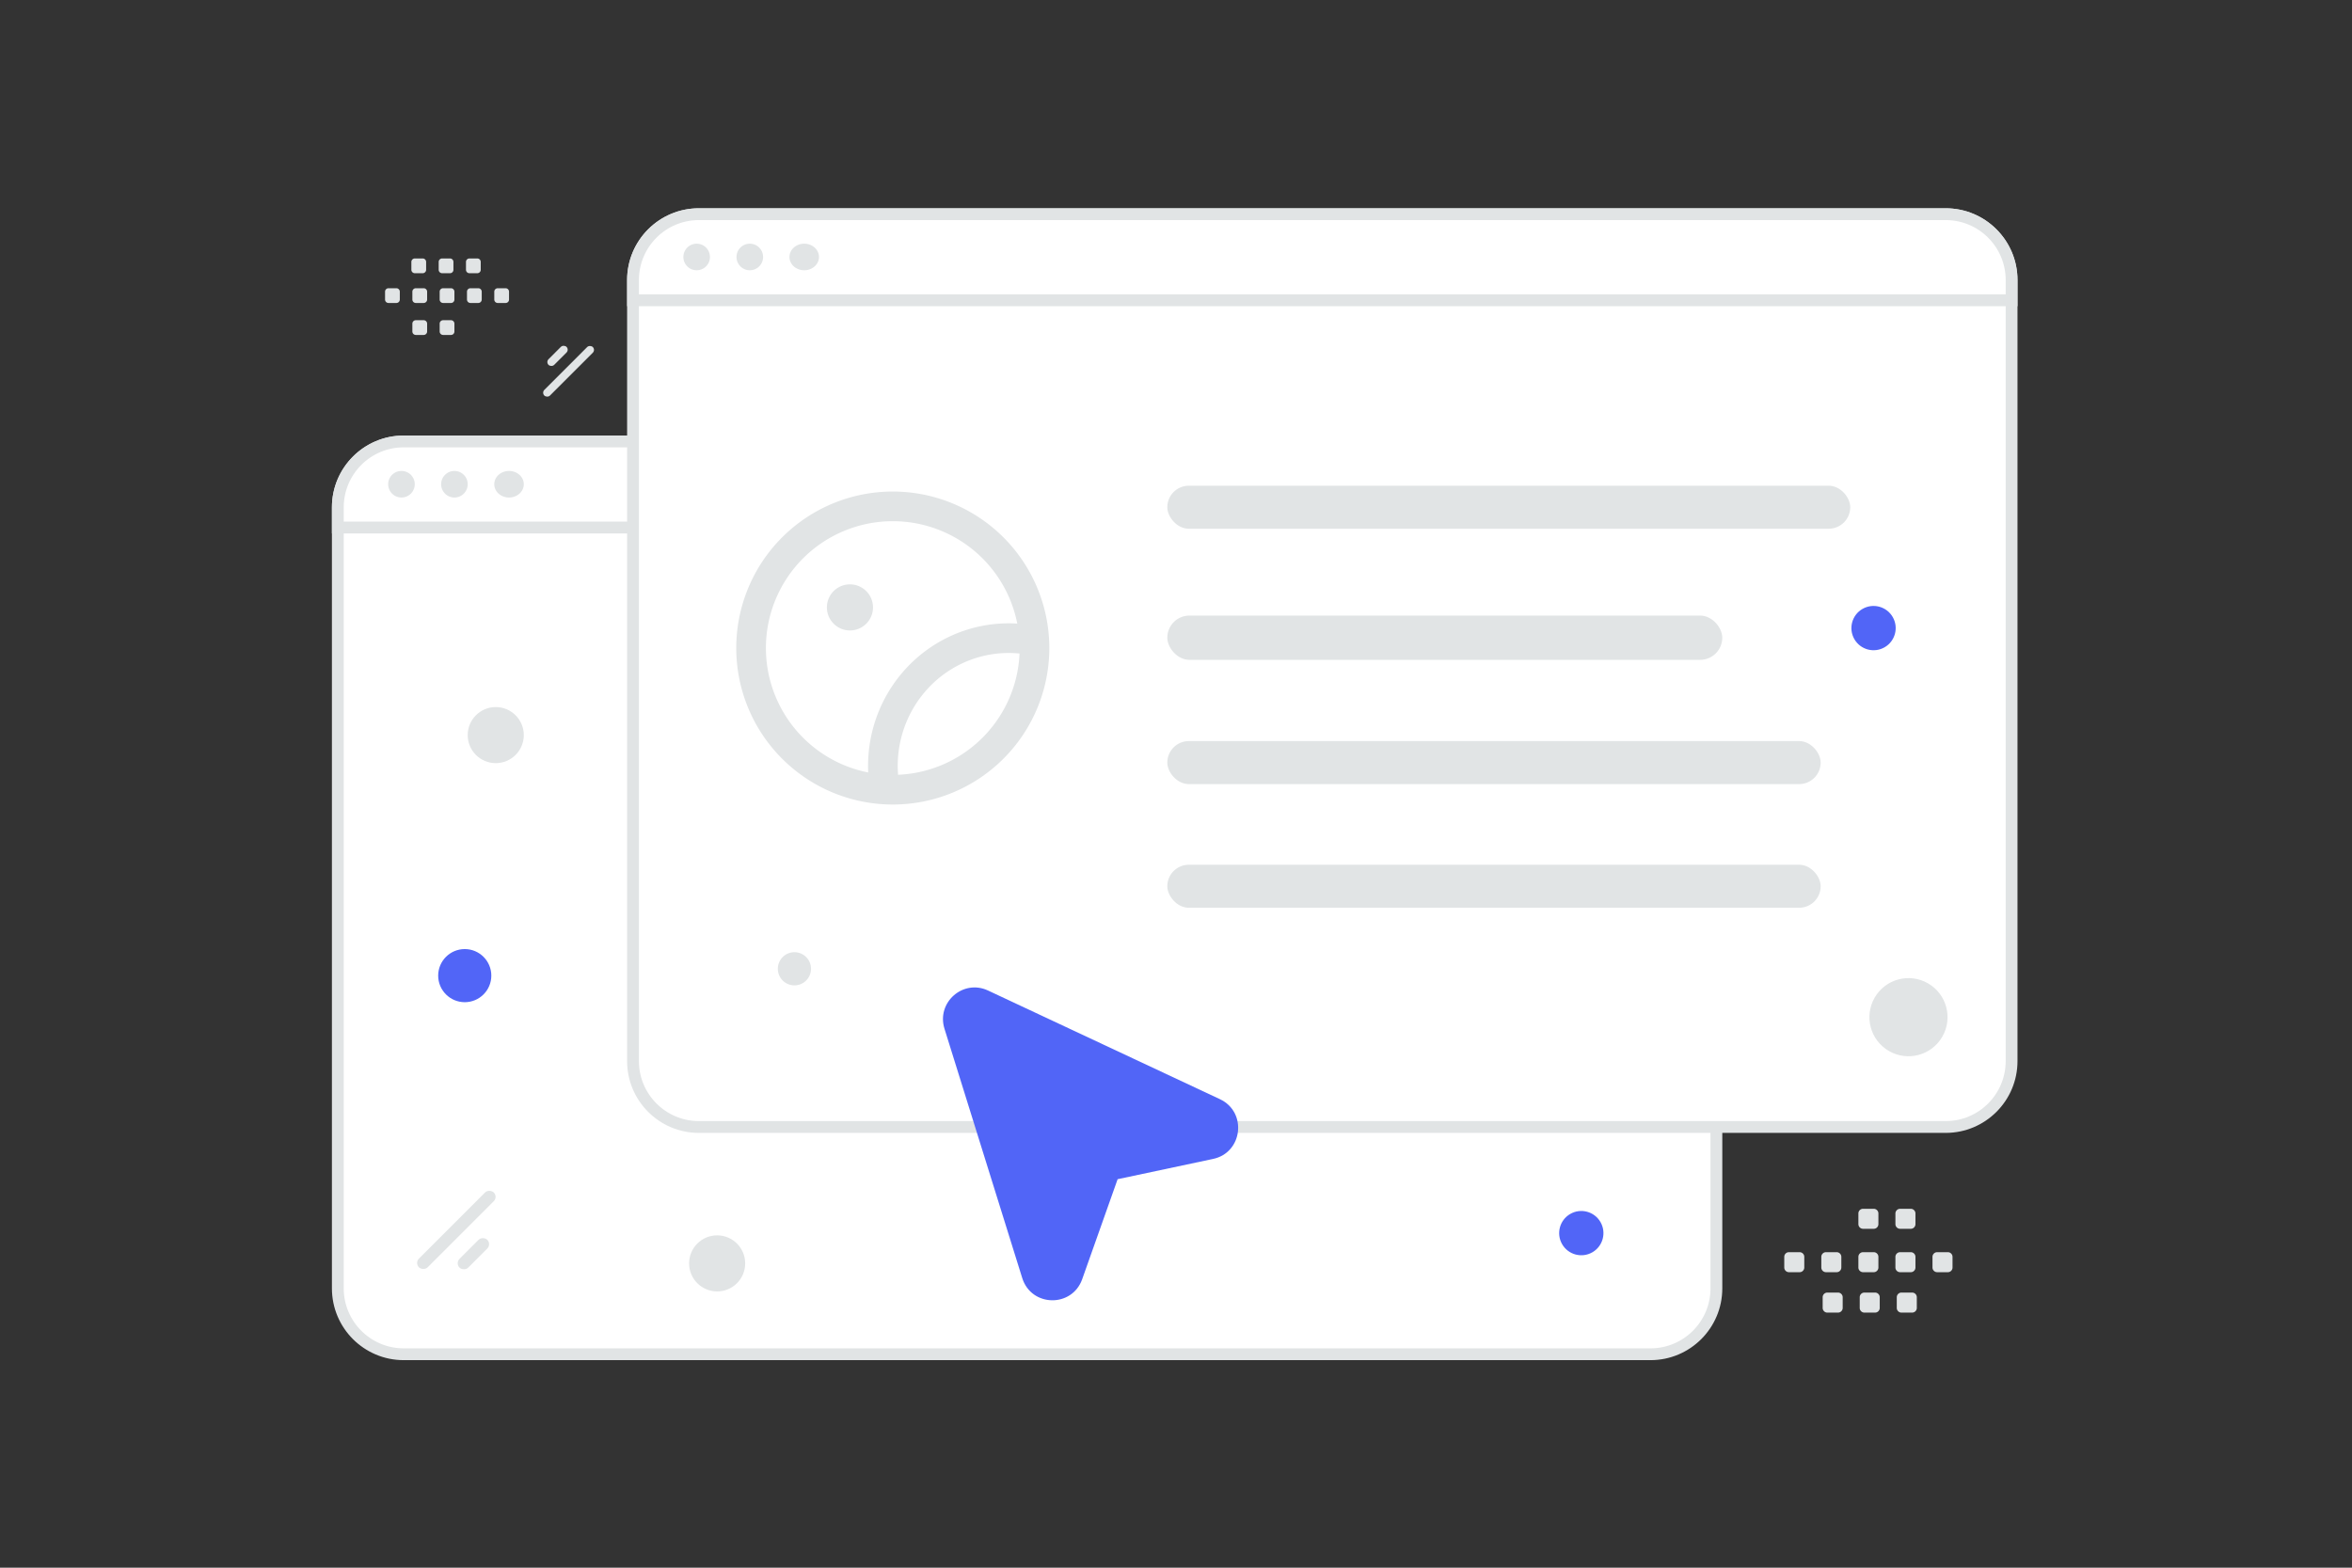 <svg width="900" height="600" viewBox="0 0 900 600" fill="none" xmlns="http://www.w3.org/2000/svg"><rect x="0" y="0" width="900" height="600" fill="#333333" stroke="none"/><path fill="transparent" d="M0 0h900v600H0z"/><path fill-rule="evenodd" clip-rule="evenodd" d="M193.467 115.96h-3.013a1.317 1.317 0 0 1-1.315-1.316v-3.013c0-.728.593-1.315 1.315-1.315h3.013a1.32 1.32 0 0 1 1.316 1.315v3.013a1.313 1.313 0 0 1-1.316 1.316zm-10.446 0h-3.013a1.32 1.32 0 0 1-1.315-1.316v-3.013c0-.728.593-1.315 1.315-1.315h3.013a1.32 1.32 0 0 1 1.315 1.315v3.013a1.32 1.32 0 0 1-1.315 1.316zm-10.453 0h-3.013a1.32 1.32 0 0 1-1.315-1.316v-3.013c0-.728.593-1.315 1.315-1.315h3.013a1.32 1.32 0 0 1 1.315 1.315v3.013a1.312 1.312 0 0 1-1.315 1.316zm-10.447 0h-3.012a1.32 1.32 0 0 1-1.316-1.316v-3.013c0-.728.593-1.315 1.316-1.315h3.012c.729 0 1.322.593 1.322 1.315v3.013a1.33 1.33 0 0 1-1.322 1.316zm-10.446 0h-3.013a1.322 1.322 0 0 1-1.321-1.316v-3.013c0-.728.593-1.315 1.321-1.315h3.013a1.32 1.32 0 0 1 1.315 1.315v3.013a1.32 1.32 0 0 1-1.315 1.316zm30.963-11.392h-3.013a1.32 1.32 0 0 1-1.315-1.315v-3.019a1.32 1.32 0 0 1 1.315-1.315h3.013c.729 0 1.315.593 1.315 1.315v3.013a1.313 1.313 0 0 1-1.315 1.321zm-10.446 0h-3.013a1.32 1.32 0 0 1-1.315-1.315v-3.019a1.32 1.32 0 0 1 1.315-1.315h3.013a1.32 1.32 0 0 1 1.315 1.315v3.013a1.313 1.313 0 0 1-1.315 1.321zm-10.447 0h-3.013a1.32 1.32 0 0 1-1.321-1.315v-3.019c0-.722.592-1.315 1.321-1.315h3.013a1.32 1.32 0 0 1 1.315 1.315v3.013c0 .729-.593 1.321-1.315 1.321zm10.823 23.629h-3.013a1.32 1.32 0 0 1-1.315-1.315v-3.013c0-.729.593-1.316 1.315-1.316h3.013a1.32 1.32 0 0 1 1.315 1.316v3.013a1.311 1.311 0 0 1-1.315 1.315zm-10.447 0h-3.012a1.32 1.32 0 0 1-1.316-1.315v-3.013c0-.729.593-1.316 1.316-1.316h3.012c.729 0 1.322.593 1.322 1.316v3.013a1.33 1.33 0 0 1-1.322 1.315zm522.419 351.05h4.089c.988 0 1.784.804 1.784 1.784v4.089c0 .989-.804 1.785-1.784 1.785h-4.089a1.791 1.791 0 0 1-1.785-1.785v-4.089a1.78 1.78 0 0 1 1.785-1.784zm14.177 0h4.089c.98 0 1.784.804 1.784 1.784v4.089c0 .989-.804 1.785-1.784 1.785h-4.089a1.791 1.791 0 0 1-1.785-1.785v-4.089c0-.98.804-1.784 1.785-1.784zm14.185 0h4.089c.981 0 1.785.804 1.785 1.784v4.089c0 .989-.804 1.785-1.785 1.785h-4.089c-.98 0-1.784-.804-1.784-1.785v-4.089a1.78 1.78 0 0 1 1.784-1.784zm14.178 0h4.089c.98 0 1.785.804 1.785 1.784v4.089c0 .989-.805 1.785-1.785 1.785h-4.089a1.793 1.793 0 0 1-1.793-1.785v-4.089a1.804 1.804 0 0 1 1.793-1.784zm14.178 0h4.089c.988 0 1.793.804 1.793 1.784v4.089c0 .989-.805 1.785-1.793 1.785h-4.089a1.791 1.791 0 0 1-1.785-1.785v-4.089c0-.98.804-1.784 1.785-1.784zm-42.022 15.459h4.089c.98 0 1.785.804 1.785 1.785v4.097c0 .98-.805 1.785-1.785 1.785h-4.089a1.787 1.787 0 0 1-1.785-1.785v-4.089a1.783 1.783 0 0 1 1.785-1.793zm14.178 0h4.089c.98 0 1.784.804 1.784 1.785v4.097c0 .98-.804 1.785-1.784 1.785h-4.089a1.792 1.792 0 0 1-1.785-1.785v-4.089a1.782 1.782 0 0 1 1.785-1.793zm14.177 0h4.089c.989 0 1.793.804 1.793 1.785v4.097c0 .98-.804 1.785-1.793 1.785h-4.089c-.98 0-1.785-.805-1.785-1.785v-4.089c0-.989.805-1.793 1.785-1.793zm-14.689-32.067h4.089c.981 0 1.785.804 1.785 1.785v4.089c0 .988-.804 1.784-1.785 1.784h-4.089a1.79 1.79 0 0 1-1.784-1.784v-4.089a1.78 1.78 0 0 1 1.784-1.785zm14.178 0h4.089c.98 0 1.785.804 1.785 1.785v4.089c0 .988-.805 1.784-1.785 1.784h-4.089a1.793 1.793 0 0 1-1.793-1.784v-4.089a1.804 1.804 0 0 1 1.793-1.785z" fill="#E1E4E5"/><path d="M631.567 518.31H154.485c-13.925 0-25.217-11.292-25.217-25.217V194.169c0-13.924 11.292-25.217 25.217-25.217h477.082c13.925 0 25.217 11.293 25.217 25.217v298.924c0 13.925-11.292 25.217-25.217 25.217z" fill="#fff" stroke="#E1E4E5" stroke-width="4.518"/><path d="M656.784 201.901H129.268v-7.732c0-13.924 11.292-25.217 25.217-25.217h477.082c13.925 0 25.217 11.293 25.217 25.217v7.732z" fill="#fff" stroke="#E1E4E5" stroke-width="4.518"/><path d="M153.553 190.414a5.084 5.084 0 1 0 0-10.167 5.084 5.084 0 0 0 0 10.167zm20.333 0a5.083 5.083 0 1 0 0-10.167 5.083 5.083 0 0 0 0 10.167zm20.897 0c3.119 0 5.647-2.276 5.647-5.083 0-2.808-2.528-5.083-5.647-5.083-3.12 0-5.648 2.275-5.648 5.083 0 2.807 2.528 5.083 5.648 5.083z" fill="#E1E4E5"/><path d="M744.523 431.334H267.442c-13.925 0-25.218-11.293-25.218-25.218V107.193c0-13.925 11.293-25.218 25.218-25.218h477.081c13.925 0 25.218 11.293 25.218 25.218v298.923c0 13.925-11.293 25.218-25.218 25.218z" fill="#fff" stroke="#E1E4E5" stroke-width="4.518"/><path d="M769.741 114.924H242.224v-7.731c0-13.925 11.293-25.218 25.218-25.218h477.081c13.925 0 25.218 11.293 25.218 25.218v7.731z" fill="#fff" stroke="#E1E4E5" stroke-width="4.518"/><path d="M266.51 103.437a5.083 5.083 0 1 0 0-10.165 5.083 5.083 0 0 0 0 10.165zm20.332 0a5.083 5.083 0 1 0 0-10.165 5.083 5.083 0 0 0 0 10.165zm20.897 0c3.119 0 5.648-2.275 5.648-5.083 0-2.807-2.529-5.083-5.648-5.083-3.119 0-5.648 2.276-5.648 5.083 0 2.808 2.529 5.083 5.648 5.083z" fill="#E1E4E5"/><rect x="446.676" y="283.635" width="250.008" height="16.461" rx="8.231" fill="#E1E4E5"/><rect x="446.676" y="330.962" width="250.008" height="16.461" rx="8.231" fill="#E1E4E5"/><rect x="446.676" y="235.596" width="212.358" height="16.944" rx="8.472" fill="#E1E4E5"/><rect x="446.676" y="185.896" width="261.325" height="16.461" rx="8.231" fill="#E1E4E5"/><circle cx="325.234" cy="232.47" r="6.725" fill="#E1E4E5" stroke="#E1E4E5" stroke-width="4.203"/><path d="M393.323 244.808a48.685 48.685 0 0 0-6.989-.568c-14.109-.102-27.552 6.084-36.776 16.923-9.225 10.839-13.301 25.24-11.153 39.396" stroke="#E1E4E5" stroke-width="11.348" stroke-linecap="round" stroke-linejoin="round"/><path clip-rule="evenodd" d="M395.845 248.022v0a54.218 54.218 0 0 1-54.219 54.219v0a54.22 54.22 0 0 1-54.219-54.219v0a54.22 54.22 0 0 1 15.879-38.34 54.223 54.223 0 0 1 38.34-15.88v0a54.222 54.222 0 0 1 38.34 15.88 54.22 54.22 0 0 1 15.879 38.34z" stroke="#E1E4E5" stroke-width="11.348" stroke-linecap="round" stroke-linejoin="round"/><circle r="10.166" transform="matrix(1 0 0 -1 177.839 373.403)" fill="#5165F7"/><circle cx="189.7" cy="281.344" r="10.731" transform="rotate(-180 189.7 281.344)" fill="#E1E4E5"/><circle r="10.731" transform="matrix(-1 0 0 1 274.417 483.536)" fill="#E1E4E5"/><rect x="158.637" y="483.368" width="40.499" height="4.718" rx="2.359" transform="rotate(-45 158.637 483.368)" fill="#E1E4E5"/><rect x="174.164" y="483.479" width="15.037" height="4.718" rx="2.359" transform="rotate(-45 174.164 483.479)" fill="#E1E4E5"/><rect x="227.924" y="133.91" width="26.24" height="3.057" rx="1.529" transform="rotate(135 227.924 133.91)" fill="#E1E4E5"/><rect x="217.863" y="133.838" width="9.743" height="3.057" rx="1.529" transform="rotate(135 217.863 133.838)" fill="#E1E4E5"/><path fill-rule="evenodd" clip-rule="evenodd" d="m391.162 489.151-29.757-95.431c-3.138-10.067 7.128-19.088 16.654-14.628l88.746 41.592c10.517 4.927 8.748 20.462-2.61 22.869l-36.535 7.761-13.555 38.266c-3.903 10.987-19.466 10.684-22.943-.429z" fill="#5165F7"/><circle r="8.472" transform="scale(-1 1) rotate(30 -1183.22 -893.139)" fill="#5165F7"/><circle r="8.472" transform="scale(-1 1) rotate(30 -807.035 -1217.592)" fill="#5165F7"/><circle r="6.35" transform="scale(1 -1) rotate(-30 -539.895 -752.64)" fill="#E1E4E5"/><circle cx="730.285" cy="389.305" r="14.949" transform="rotate(-150 730.285 389.305)" fill="#E1E4E5"/></svg>